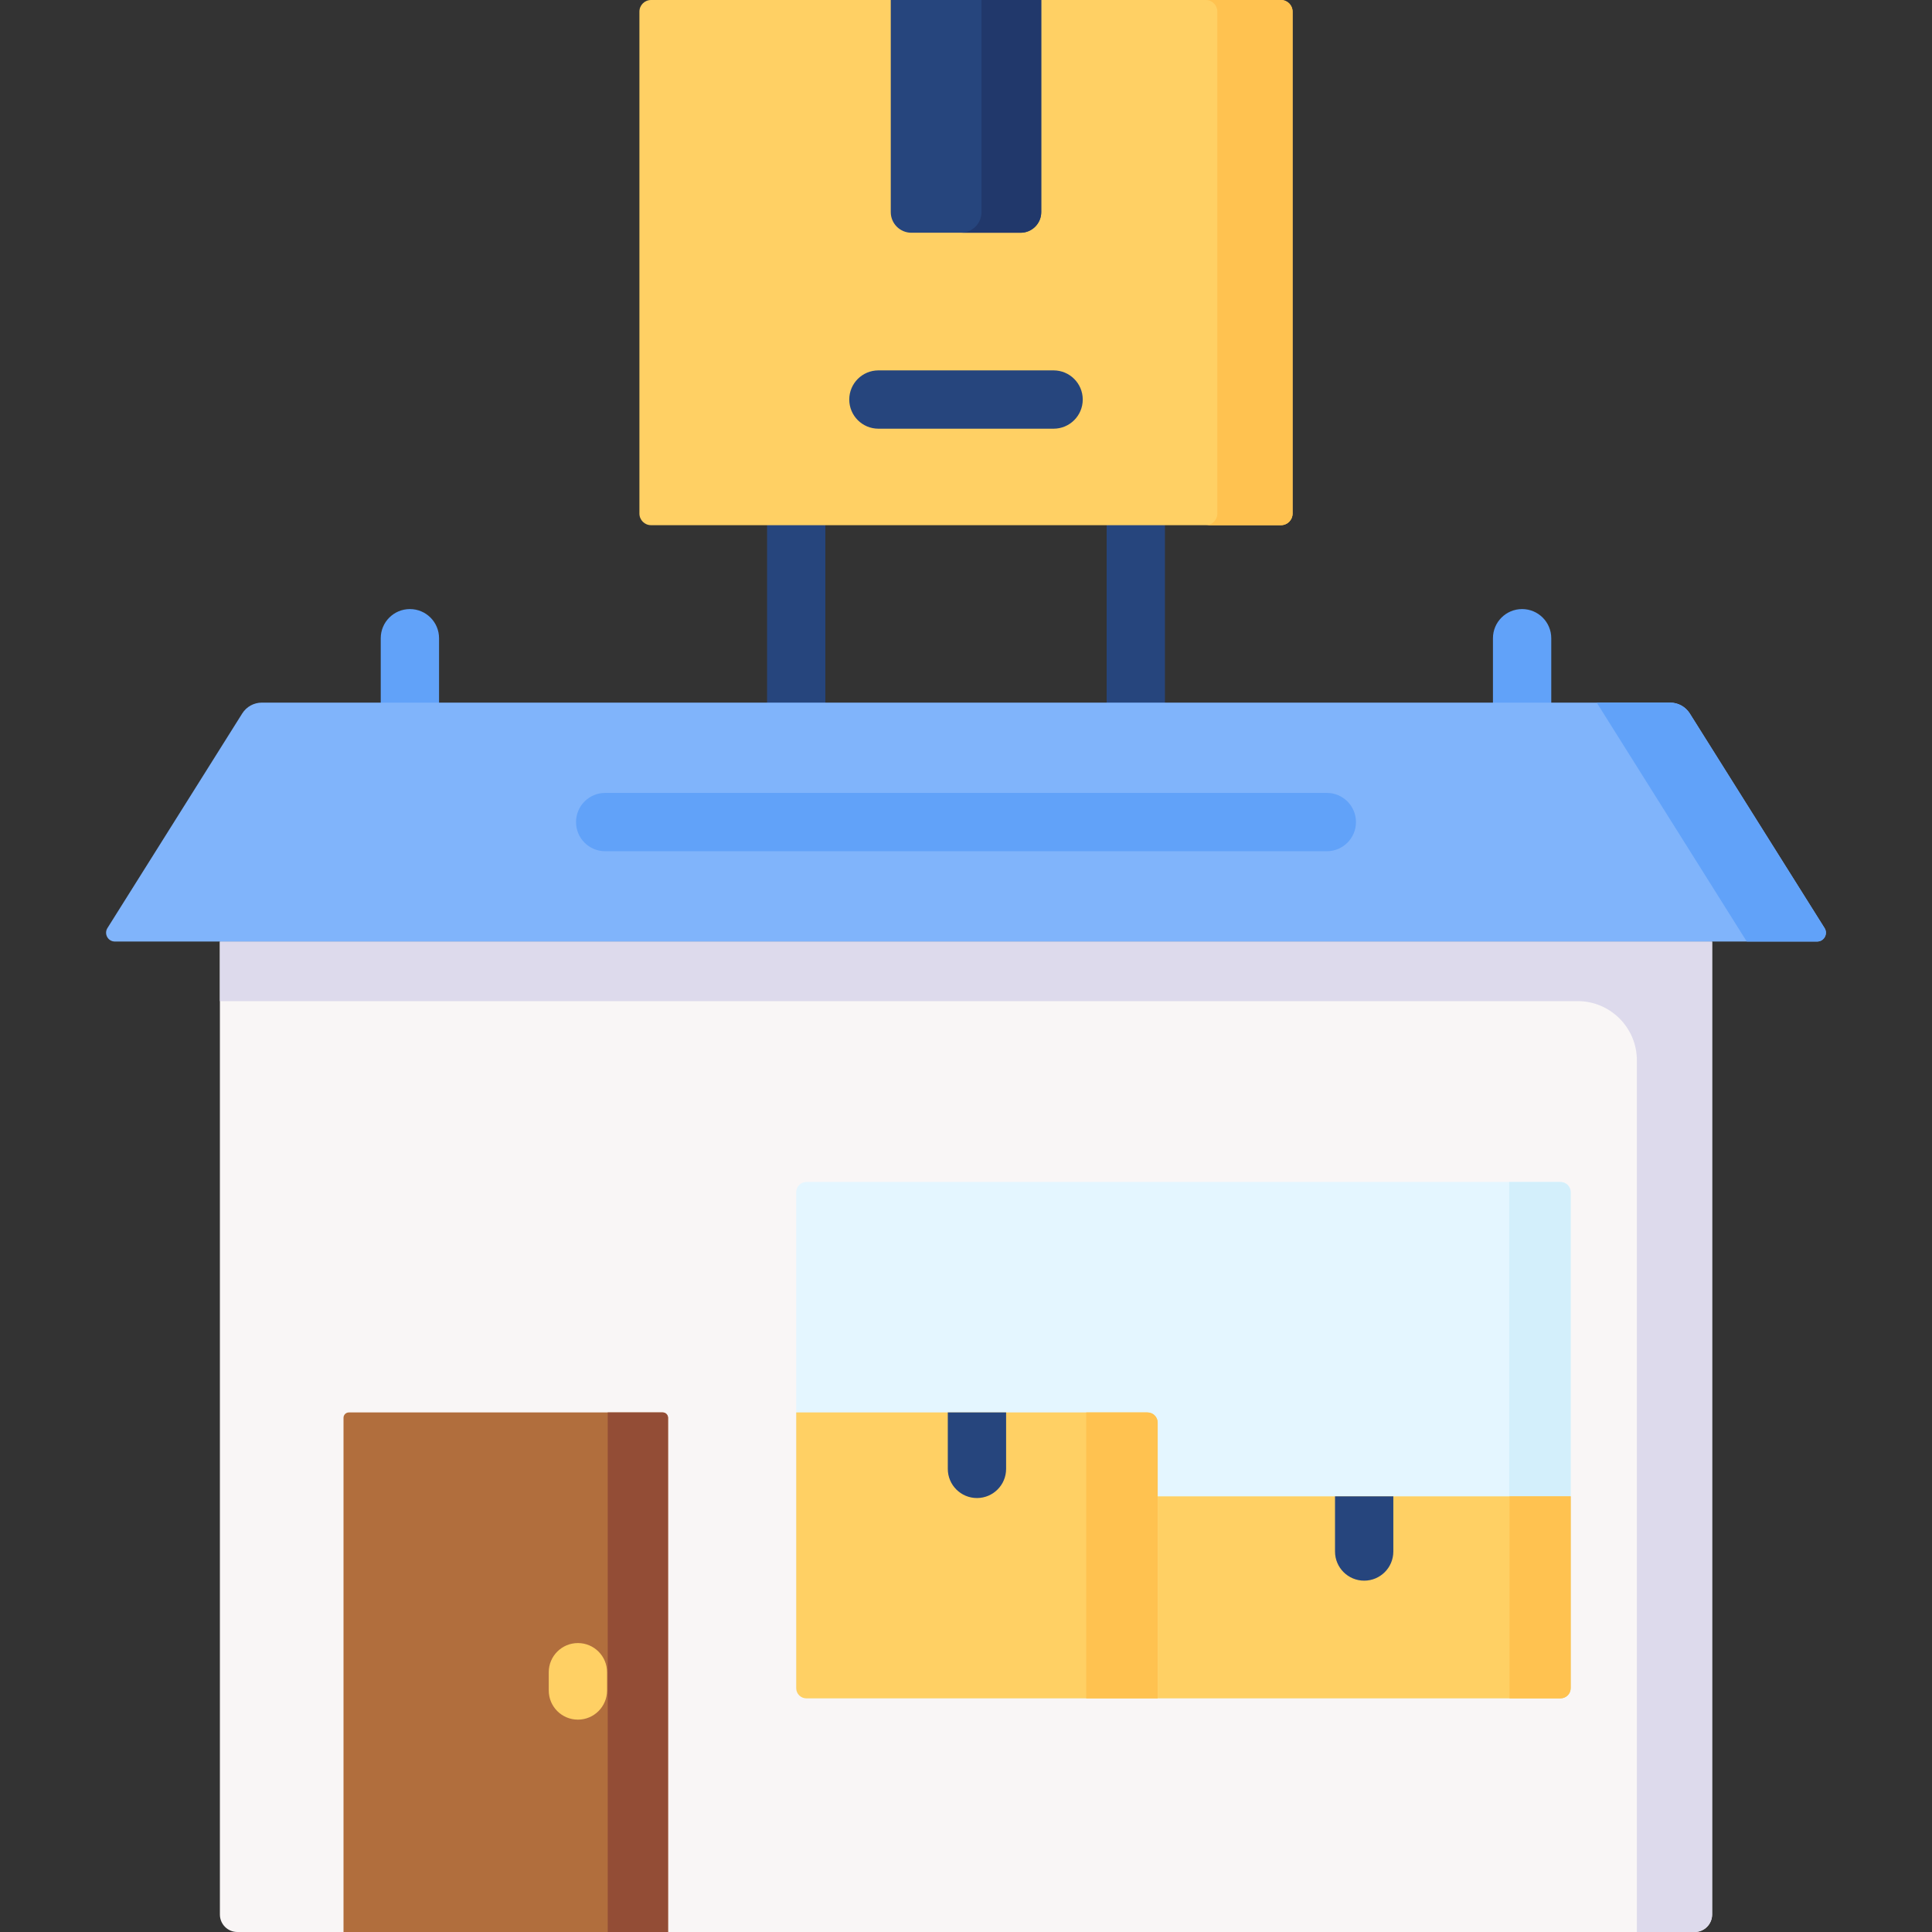 <svg id="Capa_1" enable-background="new 0 0 512 512" height="512" viewBox="0 0 512 512" width="512" xmlns="http://www.w3.org/2000/svg"><rect x="0" y="0" width="512" height="512" fill="#333333" stroke="none"/><g><g><path d="m300.993 205.464c-4.268 0-7.726-3.459-7.726-7.726v-70.097c0-4.268 3.459-7.726 7.726-7.726 4.268 0 7.726 3.459 7.726 7.726v70.097c.001 4.267-3.458 7.726-7.726 7.726z" fill="#26457d"/></g><g><path d="m211.007 205.464c-4.268 0-7.726-3.459-7.726-7.726v-70.097c0-4.268 3.459-7.726 7.726-7.726 4.268 0 7.726 3.459 7.726 7.726v70.097c0 4.267-3.459 7.726-7.726 7.726z" fill="#26457d"/></g><g><path d="m403.373 207.44c-4.268 0-7.726-3.459-7.726-7.726v-30.578c0-4.268 3.459-7.726 7.726-7.726s7.726 3.459 7.726 7.726v30.578c0 4.267-3.459 7.726-7.726 7.726z" fill="#61a2f9"/></g><g><path d="m108.627 207.44c-4.268 0-7.726-3.459-7.726-7.726v-30.578c0-4.268 3.459-7.726 7.726-7.726 4.268 0 7.726 3.459 7.726 7.726v30.578c.001 4.267-3.458 7.726-7.726 7.726z" fill="#61a2f9"/></g><path d="m449.093 512h-386.186c-2.559 0-4.634-2.075-4.634-4.634v-257.85h395.456v257.849c-.001 2.56-2.076 4.635-4.636 4.635z" fill="#f9f6f6"/><path d="m58.272 249.516v15.789h359.804c8.678 0 15.714 7.035 15.714 15.714v230.981h15.303c2.559 0 4.634-2.075 4.634-4.634v-257.85z" fill="#dddaec"/><path d="m442.598 186.198h-373.196c-2.118 0-4.088 1.089-5.214 2.883l-35.714 56.864c-.975 1.553.141 3.571 1.974 3.571h451.104c1.833 0 2.949-2.019 1.974-3.571l-35.714-56.864c-1.126-1.794-3.096-2.883-5.214-2.883z" fill="#80b4fb"/><path d="m442.598 186.198h-19.453l39.767 63.318h18.64c1.833 0 2.949-2.019 1.974-3.571l-35.714-56.864c-1.126-1.794-3.096-2.883-5.214-2.883z" fill="#61a2f9"/><path d="m339.467 139.18h-166.934c-1.702 0-3.082-1.38-3.082-3.082v-133.016c0-1.702 1.38-3.082 3.082-3.082h166.933c1.702 0 3.082 1.38 3.082 3.082v133.016c.001 1.702-1.379 3.082-3.081 3.082z" fill="#ffd064"/><path d="m339.467 0h-19.938c1.702 0 3.082 1.38 3.082 3.082v133.016c0 1.702-1.38 3.083-3.082 3.083h19.938c1.702 0 3.082-1.38 3.082-3.083v-133.016c0-1.702-1.38-3.082-3.082-3.082z" fill="#ffc250"/><path d="m270.471 61.678h-28.943c-3.019 0-5.466-2.447-5.466-5.466v-56.212h39.875v56.211c.001 3.019-2.447 5.467-5.466 5.467z" fill="#26457d"/><path d="m260.108 0v56.211c0 3.019-2.447 5.466-5.467 5.466h15.83c3.019 0 5.466-2.447 5.466-5.466v-56.211z" fill="#21386b"/><path d="m177.036 512h-86.001v-136.272c0-.781.633-1.415 1.415-1.415h83.172c.781 0 1.415.633 1.415 1.415v136.272z" fill="#b16e3d"/><path d="m161.055 374.313v137.687h15.981v-136.272c0-.781-.633-1.415-1.415-1.415z" fill="#934d36"/><path d="m416.245 447.384c0 1.49-1.208 2.697-2.697 2.697h-199.845c-1.49 0-2.697-1.208-2.697-2.697v-131.446c0-1.49 1.208-2.697 2.697-2.697h199.844c1.49 0 2.697 1.208 2.697 2.697v131.446z" fill="#e4f6ff"/><path d="m399.946 313.241v136.84h13.602c1.49 0 2.697-1.208 2.697-2.697v-131.446c0-1.49-1.208-2.697-2.697-2.697z" fill="#d3effb"/><path d="m306.797 450.081h-93.093c-1.49 0-2.697-1.208-2.697-2.697v-73.071h93.093c1.49 0 2.697 1.208 2.697 2.697z" fill="#ffd064"/><path d="m287.856 374.313v75.768h18.94v-73.071c0-1.49-1.208-2.697-2.697-2.697z" fill="#ffc250"/><path d="m416.245 447.384c0 1.49-1.208 2.697-2.697 2.697h-106.751v-53.535h109.448z" fill="#ffd064"/><path d="m400.045 396.546v53.535h13.502c1.49 0 2.697-1.208 2.697-2.697v-50.837h-16.199z" fill="#ffc250"/><path d="m258.902 396.996c4.268 0 7.726-3.459 7.726-7.726v-14.957h-15.453v14.957c.001 4.267 3.459 7.726 7.727 7.726z" fill="#26457d"/><path d="m353.794 396.546v14.621c0 4.268 3.459 7.726 7.726 7.726 4.268 0 7.726-3.459 7.726-7.726v-14.621z" fill="#26457d"/><g><path d="m153.15 455.722c-4.268 0-7.726-3.459-7.726-7.726v-4.84c0-4.268 3.459-7.726 7.726-7.726 4.268 0 7.726 3.459 7.726 7.726v4.84c.001 4.268-3.458 7.726-7.726 7.726z" fill="#ffd064"/></g><g><path d="m279.212 113.609h-46.424c-4.268 0-7.726-3.459-7.726-7.726s3.459-7.726 7.726-7.726h46.424c4.268 0 7.726 3.459 7.726 7.726s-3.459 7.726-7.726 7.726z" fill="#26457d"/></g><g><path d="m351.619 225.584h-191.238c-4.268 0-7.726-3.459-7.726-7.726 0-4.268 3.459-7.726 7.726-7.726h191.238c4.268 0 7.726 3.459 7.726 7.726s-3.458 7.726-7.726 7.726z" fill="#61a2f9"/></g></g></svg>